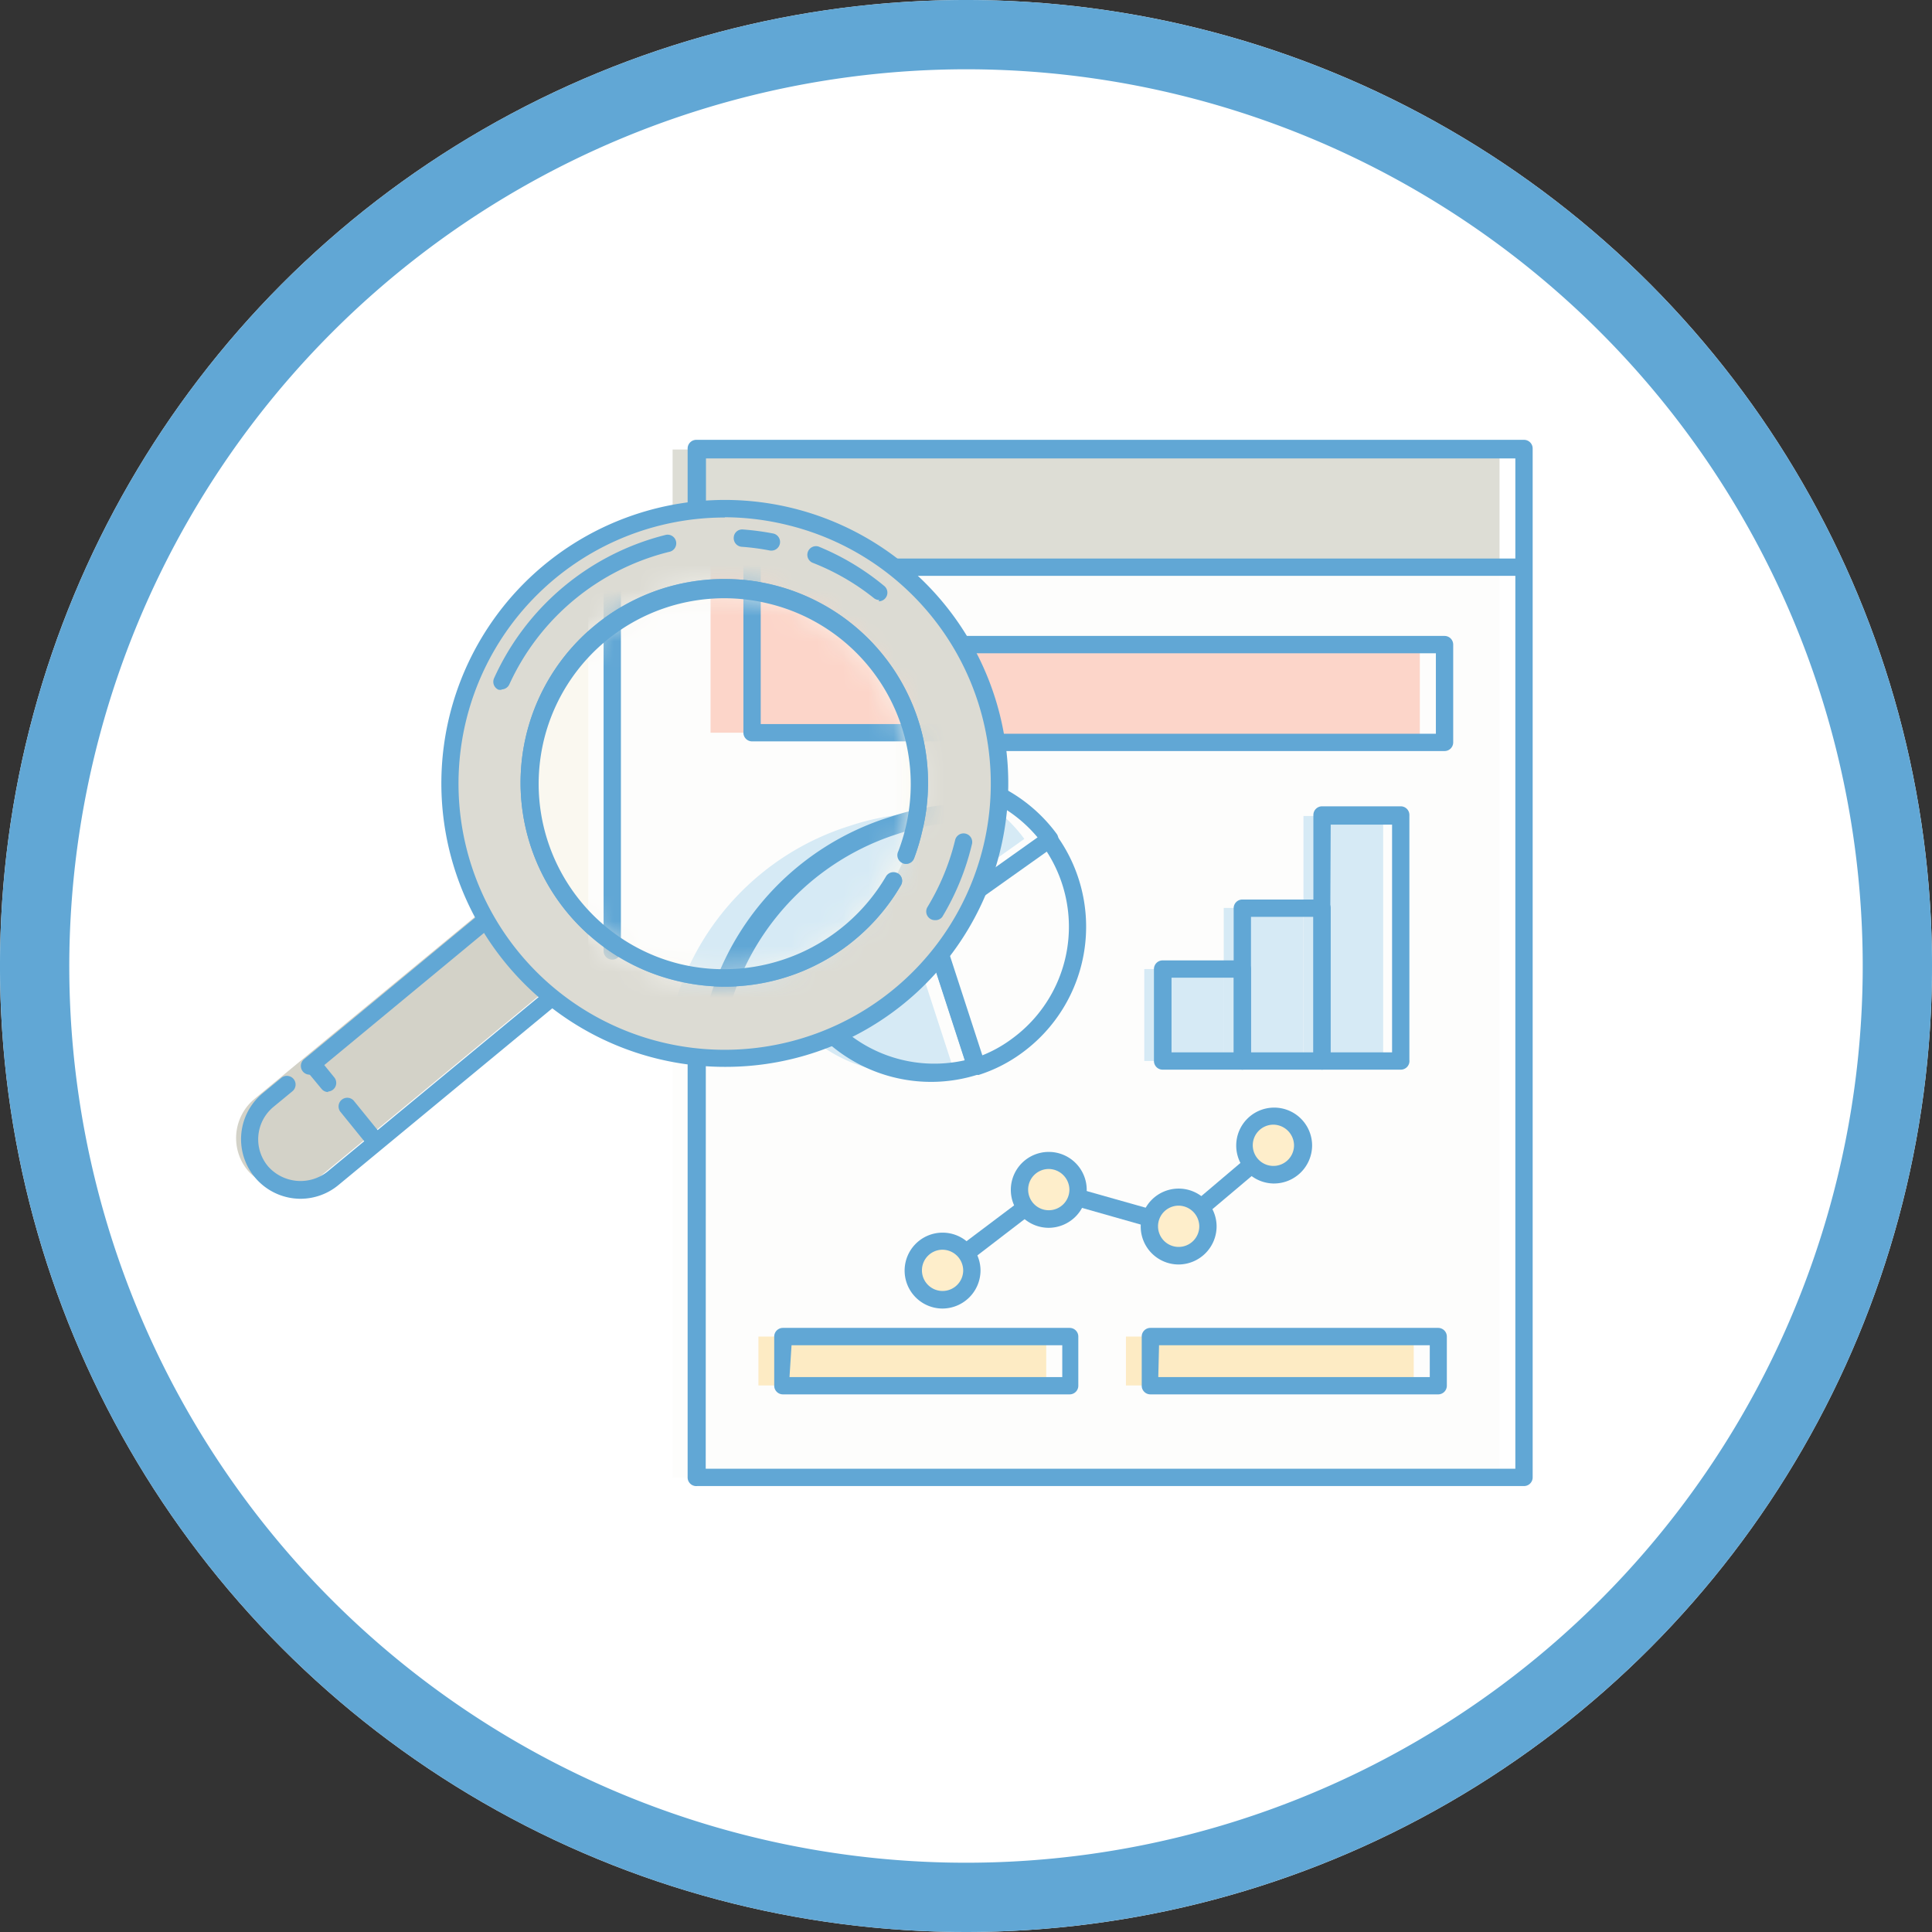 <svg xmlns="http://www.w3.org/2000/svg" xmlns:xlink="http://www.w3.org/1999/xlink" viewBox="0 0 75.86 75.86"><rect x="0" y="0" width="75.86" height="75.86" fill="#333333" stroke="none"/><defs><style>.a{fill:#fff;}.b{fill:#61a7d5;}.c{fill:#fdfdfc;}.d{fill:#ddddd5;}.e{fill:#d6eaf5;}.f{fill:#fcd5c9;}.g{fill:#fdebc4;}.h{fill:#d3d2c8;}.i{fill:#dcdbd3;}.j{fill:#faf8f0;}.k{mask:url(#a);}.l{fill:#feeecb;}</style><mask id="a" x="20.59" y="18.67" width="31.56" height="34.39" maskUnits="userSpaceOnUse"><circle class="a" cx="28.23" cy="30.76" r="7.64" transform="translate(-8.44 50.72) rotate(-76.01)"/></mask></defs><title>analyze</title><circle class="a" cx="37.93" cy="37.93" r="37.93"/><path class="b" d="M37.93,2.72A35.21,35.21,0,1,1,2.72,37.93,35.25,35.25,0,0,1,37.93,2.72m0-2.72A37.93,37.93,0,1,0,75.86,37.93,37.93,37.93,0,0,0,37.93,0Z"/><rect class="a" x="27.47" y="21.69" width="32.08" height="36.56"/><rect class="c" x="26.41" y="21.7" width="32.47" height="36.32"/><rect class="a" x="27.62" y="17.65" width="32.47" height="4.81"/><rect class="d" x="26.41" y="17.65" width="32.47" height="4.72"/><path class="b" d="M59.56,22.61H27.81a.34.34,0,0,1,0-.68H59.56a.34.34,0,0,1,0,.68Z"/><path class="b" d="M37,50.22a.34.34,0,0,1-.21-.61L41,46.44a.33.33,0,0,1,.3-.06l4.92,1.39,3.61-3.06a.34.34,0,1,1,.44.52L46.5,48.41a.34.34,0,0,1-.31.07l-4.93-1.4-4,3.07A.34.34,0,0,1,37,50.22Z"/><rect class="e" x="51.19" y="32.04" width="3.13" height="9.62" transform="translate(105.5 73.7) rotate(-180)"/><rect class="e" x="48.06" y="35.65" width="3.13" height="6.01" transform="translate(99.24 77.31) rotate(-180)"/><rect class="e" x="44.93" y="38.05" width="3.13" height="3.61" transform="translate(92.99 79.71) rotate(-180)"/><path class="b" d="M55,42H51.91a.34.34,0,0,1-.34-.34V32a.34.34,0,0,1,.34-.34H55a.34.34,0,0,1,.34.34v9.62A.34.34,0,0,1,55,42Zm-2.79-.68h2.45V32.38H52.25Z"/><path class="b" d="M51.91,42H48.78a.34.34,0,0,1-.34-.34v-6a.34.34,0,0,1,.34-.34h3.13a.34.34,0,0,1,.34.34v6A.34.34,0,0,1,51.91,42Zm-2.79-.68h2.45V36H49.12Z"/><path class="b" d="M48.78,42H45.65a.34.34,0,0,1-.34-.34V38.05a.34.34,0,0,1,.34-.34h3.13a.34.34,0,0,1,.34.34v3.61A.34.34,0,0,1,48.78,42ZM46,41.32h2.45V38.39H46Z"/><path class="b" d="M59.84,58.35H27.38A.34.34,0,0,1,27,58V17.61a.34.34,0,0,1,.34-.34H59.84a.34.34,0,0,1,.34.34V58A.34.34,0,0,1,59.84,58.35Zm-32.13-.68H59.5V18H27.72Z"/><rect class="f" x="29.78" y="25.31" width="25.97" height="3.85"/><path class="b" d="M56.72,29.49h-26a.34.34,0,0,1-.34-.34V25.31a.34.34,0,0,1,.34-.34h26a.34.34,0,0,1,.34.34v3.85A.34.34,0,0,1,56.72,29.49Zm-25.63-.68H56.38V25.65H31.08Z"/><rect class="g" x="29.78" y="52.48" width="11.3" height="1.92"/><path class="b" d="M42,54.75H30.74a.34.34,0,0,1-.34-.34V52.48a.34.34,0,0,1,.34-.34H42a.34.34,0,0,1,.34.34v1.92A.34.34,0,0,1,42,54.75Zm-11-.68H41.71V52.82H31.08Z"/><rect class="g" x="44.21" y="52.48" width="11.3" height="1.92"/><path class="b" d="M56.48,54.75H45.17a.34.34,0,0,1-.34-.34V52.48a.34.34,0,0,1,.34-.34h11.3a.34.34,0,0,1,.34.34v1.92A.34.34,0,0,1,56.48,54.75Zm-11-.68H56.14V52.82H45.51Z"/><path class="e" d="M35.56,30.58a5.77,5.77,0,0,1,4.66,2.36l-4.66,3.31Z"/><path class="e" d="M35.61,36.36l1.79,5.5a5.78,5.78,0,1,1-3.57-11,5.49,5.49,0,0,1,1.79-.28Z"/><path class="b" d="M36.57,42.48a6.12,6.12,0,0,1-1.9-11.94,5.84,5.84,0,0,1,1.89-.3.34.34,0,0,1,.34.34v5.72l1.77,5.44a.34.34,0,0,1,0,.26.33.33,0,0,1-.2.17A6.08,6.08,0,0,1,36.57,42.48Zm-.34-11.55a5.09,5.09,0,0,0-1.34.26,5.44,5.44,0,0,0,3,10.44l-1.68-5.16a.32.32,0,0,1,0-.11Z"/><path class="b" d="M38.35,42.2A.34.34,0,0,1,38,42l-1.79-5.5a.34.34,0,1,1,.65-.21l1.68,5.16a5.11,5.11,0,0,0,1.19-.66,5.44,5.44,0,0,0,1.2-7.6.34.34,0,1,1,.55-.4,6.13,6.13,0,0,1-1.35,8.55,5.87,5.87,0,0,1-1.71.87Z"/><path class="b" d="M36.56,36.6a.34.34,0,0,1-.34-.34V30.58a.34.34,0,0,1,.34-.34,6.15,6.15,0,0,1,4.93,2.5.34.34,0,0,1-.08.48l-4.66,3.31A.34.34,0,0,1,36.56,36.6Zm.35-5.66V35.6l3.83-2.72A5.47,5.47,0,0,0,36.91,30.93Z"/><rect class="a" x="8.81" y="38.13" width="18.65" height="3.99" rx="2" ry="2" transform="translate(-21.4 20.74) rotate(-39.56)"/><rect class="h" x="7.59" y="38.02" width="18.65" height="3.99" rx="2" ry="2" transform="translate(-21.61 19.94) rotate(-39.56)"/><path class="b" d="M11.8,47.07a2.34,2.34,0,0,1-1.49-4.14l.74-.61a.34.34,0,1,1,.43.53l-.74.61a1.65,1.65,0,0,0-.22,2.33,1.7,1.7,0,0,0,2.33.22l11.3-9.34a1.65,1.65,0,0,0,.22-2.33,1.7,1.7,0,0,0-2.33-.22l-9.67,8a.34.34,0,1,1-.43-.53l9.67-8a2.4,2.4,0,0,1,3.29.31,2.34,2.34,0,0,1-.31,3.29l-11.3,9.34A2.34,2.34,0,0,1,11.8,47.07Z"/><circle class="i" cx="28.46" cy="30.76" r="10.79" transform="translate(-8.27 50.94) rotate(-76.01)"/><path class="b" d="M28.46,41.89a11.13,11.13,0,1,1,10.8-8.44A11.08,11.08,0,0,1,28.46,41.89Zm0-21.57a10.45,10.45,0,1,0,2.52.31A10.47,10.47,0,0,0,28.46,20.31Z"/><path class="b" d="M36.71,36.13a.34.34,0,0,1-.29-.52A9.31,9.31,0,0,0,37.5,33a.34.34,0,1,1,.66.16A10,10,0,0,1,37,36,.34.34,0,0,1,36.71,36.13Zm-17-9.05a.35.35,0,0,1-.14,0,.34.34,0,0,1-.17-.45A10.07,10.07,0,0,1,26.15,21a.34.34,0,0,1,.16.66A9.38,9.38,0,0,0,20,26.87.34.34,0,0,1,19.68,27.07Zm14.82-3.52a.34.34,0,0,1-.21-.07,9.24,9.24,0,0,0-2.43-1.4.34.34,0,0,1,.25-.63A9.94,9.94,0,0,1,34.71,23a.34.34,0,0,1-.21.61Zm-4.21-1.94h-.07a9.38,9.38,0,0,0-1.12-.15.34.34,0,0,1-.32-.36.33.33,0,0,1,.36-.32,10.16,10.16,0,0,1,1.2.16.34.34,0,0,1-.07.67Z"/><path class="b" d="M28.46,38.74a8.06,8.06,0,0,1-1.94-.24,8,8,0,1,1,9.68-5.82,8.16,8.16,0,0,1-.3,1,.34.34,0,1,1-.63-.25,7.36,7.36,0,0,0,.49-2.64,7.29,7.29,0,0,0-5.54-7.08,7.38,7.38,0,0,0-1.77-.22A7.29,7.29,0,0,0,21.37,29a7.38,7.38,0,0,0-.22,1.77,7.29,7.29,0,0,0,5.54,7.08,7.38,7.38,0,0,0,8.1-3.44.34.34,0,0,1,.46-.12.34.34,0,0,1,.13.46A8,8,0,0,1,28.46,38.74Z"/><circle class="j" cx="28.46" cy="30.76" r="7.64" transform="translate(-8.27 50.94) rotate(-76.01)"/><g class="k"><path class="c" d="M23.1,42.68V19.43c0-.23.13-.42.3-.42H42c.16,0,.3.19.3.42V42.68"/><rect class="f" x="27.9" y="20.58" width="24.24" height="8.19"/><path class="b" d="M44.64,29.11H29.53a.34.34,0,0,1-.34-.34V20.58a.34.34,0,0,1,.34-.34H44.64a.34.34,0,0,1,.34.34v8.19A.34.34,0,0,1,44.64,29.11Zm-14.77-.68H44.3V20.92H29.87Z"/><path class="e" d="M36.48,31.92a10.38,10.38,0,0,1,8.38,4.25l-8.4,6Z"/><path class="e" d="M36.58,42.32l3.21,9.89a10.4,10.4,0,1,1-6.43-19.78,9.89,9.89,0,0,1,3.21-.51Z"/><path class="b" d="M38.28,53.07a10.74,10.74,0,0,1-3.31-21,10.27,10.27,0,0,1,3.32-.53.34.34,0,0,1,.34.34V42.27l3.2,9.84a.34.34,0,0,1-.22.43A10.76,10.76,0,0,1,38.28,53.07ZM38,32.26a9.45,9.45,0,0,0-2.77.49,10,10,0,0,0-6.92,8.71h0A10.06,10.06,0,0,0,41.08,52L38,42.43a.32.32,0,0,1,0-.11Zm-10,9.17h0Z"/><path class="b" d="M41.51,52.55a.34.34,0,0,1-.32-.24L38,42.43a.34.34,0,1,1,.65-.21l3.11,9.56a9.43,9.43,0,0,0,2.48-1.32,10.07,10.07,0,0,0,2.23-14.05A.34.34,0,0,1,47,36a10.75,10.75,0,0,1-2.38,15,10.3,10.3,0,0,1-3,1.52Z"/><path class="b" d="M38.29,42.47a.34.34,0,0,1-.34-.34V31.92a.34.34,0,0,1,.34-.34A10.79,10.79,0,0,1,47,36a.34.34,0,0,1-.08.48L44.83,37.9h0l-6.34,4.5A.34.34,0,0,1,38.29,42.47Zm.35-10.2v9.21l7.57-5.38A10.11,10.11,0,0,0,38.64,32.26Zm6,5.36h0Z"/><path class="b" d="M43.2,40.72a.34.34,0,0,1-.34-.34V19.43a.16.16,0,0,0,0-.1l-18.48,0s0,0,0,.08V37.34a.34.34,0,0,1-.68,0V19.43a.7.7,0,0,1,.64-.76H42.9a.7.7,0,0,1,.64.76V40.38A.34.34,0,0,1,43.2,40.72Z"/></g><path class="b" d="M28.46,38.74a8.06,8.06,0,0,1-1.94-.24,8,8,0,1,1,9.68-5.82,8.16,8.16,0,0,1-.3,1,.34.34,0,1,1-.63-.25,7.36,7.36,0,0,0,.49-2.64,7.29,7.29,0,0,0-5.54-7.08,7.38,7.38,0,0,0-1.77-.22A7.29,7.29,0,0,0,21.37,29a7.38,7.38,0,0,0-.22,1.77,7.29,7.29,0,0,0,5.54,7.08,7.38,7.38,0,0,0,8.1-3.44.34.34,0,0,1,.46-.12.34.34,0,0,1,.13.46A8,8,0,0,1,28.46,38.74Z"/><path class="b" d="M14.57,44.95a.34.34,0,0,1-.26-.13l-.94-1.16a.34.34,0,1,1,.53-.43l.94,1.16a.34.34,0,0,1-.26.55Zm-1.68-2.07a.34.34,0,0,1-.26-.12L12,42a.34.34,0,0,1,.53-.43l.6.74a.34.34,0,0,1-.26.55Z"/><circle class="l" cx="37.04" cy="49.89" r="1.15"/><path class="b" d="M37,51.38a1.49,1.49,0,1,1,1.5-1.5A1.5,1.5,0,0,1,37,51.38Zm0-2.31a.81.81,0,1,0,.82.81A.82.82,0,0,0,37,49.07Z"/><circle class="l" cx="41.18" cy="46.71" r="1.15"/><path class="b" d="M41.18,48.21a1.49,1.49,0,1,1,1.49-1.49A1.5,1.5,0,0,1,41.18,48.21Zm0-2.31a.81.81,0,1,0,.81.82A.82.82,0,0,0,41.18,45.9Z"/><circle class="l" cx="46.28" cy="48.15" r="1.15"/><path class="b" d="M46.28,49.65a1.49,1.49,0,1,1,1.49-1.49A1.5,1.5,0,0,1,46.28,49.65Zm0-2.31a.81.81,0,1,0,.81.81A.82.82,0,0,0,46.28,47.34Z"/><circle class="l" cx="50.03" cy="44.98" r="1.15"/><path class="b" d="M50,46.47A1.49,1.49,0,1,1,51.52,45,1.5,1.5,0,0,1,50,46.47Zm0-2.31a.81.81,0,1,0,.81.81A.82.82,0,0,0,50,44.16Z"/></svg>